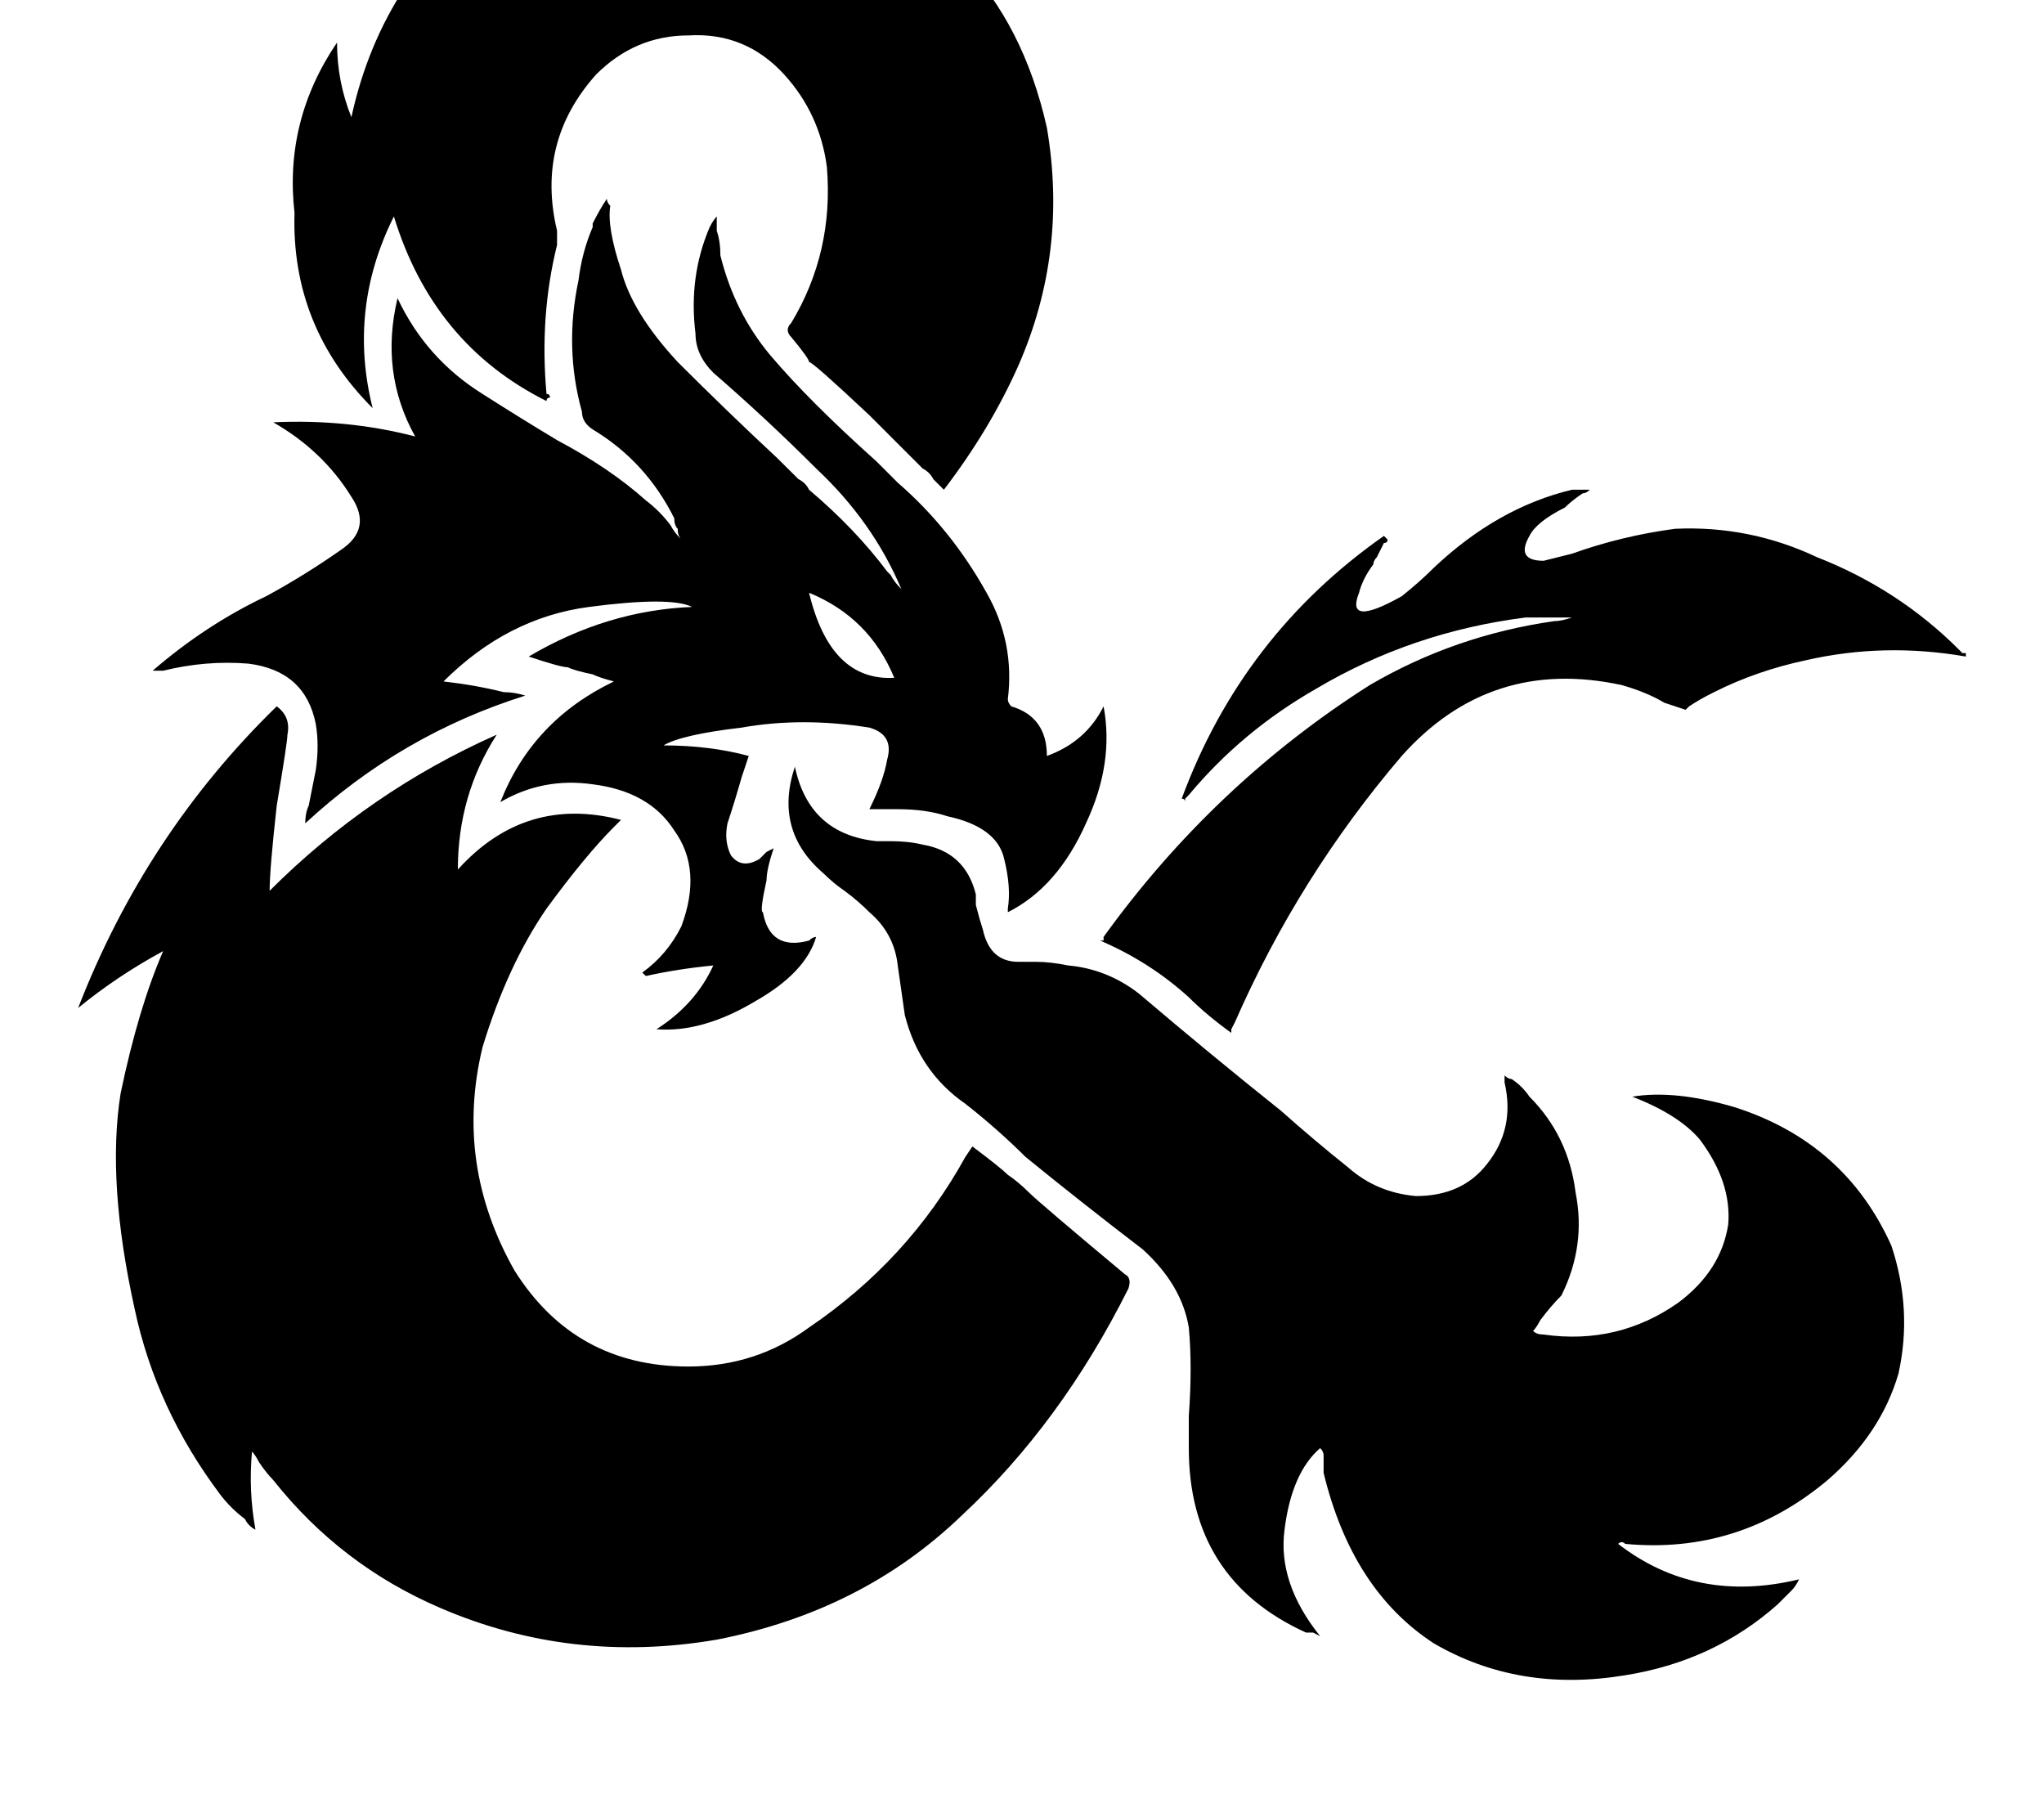 <svg height="1000" width="1125" xmlns="http://www.w3.org/2000/svg"><path d="M162.1 117.2q-5.8 -50.8 23.4 -93.8 0 21.5 7.9 41.1 17.5 -80.1 83.9 -127 -7.8 17.6 -5.8 35.2l3.9 -4q19.5 -25.3 82 -41 44.9 -7.8 82.1 2Q550.8 -43 576.2 70.3q11.7 68.4 -15.7 130.9 -15.6 35.1 -41 68.3l-5.8 -5.8q-2 -3.9 -5.9 -5.9l-29.3 -29.3q-31.2 -29.3 -33.2 -29.3 0 -1.9 -9.8 -13.7 -3.9 -3.9 0 -7.8 23.5 -39 19.6 -85.9Q451.2 62.5 431.6 41 410.2 17.6 378.9 19.5q-29.3 0 -50.8 21.5 -33.2 37.1 -21.5 86v7.8q-9.7 39 -5.8 82 1.9 0 1.9 2 -1.9 0 -1.9 1.9 -62.5 -31.2 -84 -101.6 -25.4 50.8 -11.7 105.5 -44.9 -44.9 -43 -107.4zm916 240.2q-33.2 -33.2 -78.1 -50.8Q962.9 289.1 921.9 291q-29.3 3.9 -56.7 13.7l-15.6 3.9q-15.6 0 -7.8 -13.7 3.9 -7.8 19.5 -15.6 3.9 -3.9 9.8 -7.8 1.9 0 3.9 -2h-9.8q-41 9.8 -76.1 43 -7.8 7.8 -17.6 15.6 -31.3 17.6 -23.5 -1.9 2 -7.8 7.9 -15.7 0 -1.9 1.9 -3.9l3.9 -7.8q2 0 2 -1.9l-2 -2q-78.1 54.7 -111.3 144.6 1.9 0 1.9 1.9v-1.9l2 -2q29.3 -35.2 70.3 -58.6 52.7 -31.2 115.2 -39.1H865.2q-5.8 2 -9.7 2 -54.7 7.8 -101.6 35.2Q668 431.6 607.4 515.6v2h-1.9q27.3 11.7 48.8 31.2 9.8 9.8 23.4 19.6v-2l2 -3.9Q714.8 482.4 771.5 416q48.8 -54.7 121.1 -39 13.7 3.9 23.4 9.7l11.7 3.9 2 -1.9q5.8 -3.9 13.7 -7.8 23.4 -11.8 50.7 -17.6 43 -9.8 87.9 -2v-1.9h-1.9l-2 -2zm-459 343.8q-46.8 -39.1 -52.7 -44.9 -5.9 -5.9 -11.7 -9.8 -3.9 -3.9 -19.5 -15.6l-3.9 5.8q-31.3 56.7 -86 93.8Q416 752 378.9 752q-62.5 0 -95.7 -52.8Q250 640.6 265.6 576.2q13.7 -44.9 35.2 -76.2 21.5 -29.3 37.1 -44.9l3.9 -3.9Q289.1 437.5 252 478.5q0 -41 21.4 -74.2 -70.3 31.2 -125 85.9 0 -11.7 3.9 -46.8 5.9 -35.2 5.9 -39.1 2 -9.8 -5.9 -15.6Q80.1 459 43 554.7q21.5 -17.6 46.8 -31.3 -13.6 31.3 -23.4 78.2 -7.8 48.8 7.8 119.1 11.7 54.7 46.9 101.6 5.9 7.8 13.7 13.6 1.9 3.9 5.8 5.9 -3.9 -21.5 -1.9 -43 1.9 2 3.9 5.9 3.9 5.8 7.8 9.8 37.1 46.8 91.8 70.3 72.3 31.2 152.3 17.5Q474.6 886.7 529.3 834 584 783.2 621.1 709q1.9 -5.9 -2 -7.8zm336 -91.8q-33.2 -9.8 -56.7 -5.9 25.4 9.8 37.1 23.5 17.6 23.4 15.7 46.8 -3.9 25.4 -27.4 43 -33.2 23.4 -74.2 17.6 -3.9 0 -5.8 -2 1.9 -1.9 3.9 -5.8 5.8 -7.8 11.7 -13.7 13.6 -27.4 7.8 -56.6Q863.3 625 841.8 603.5q-3.9 -5.8 -9.8 -9.7 -1.9 0 -3.9 -2v3.9q5.9 25.4 -9.7 44.9 -13.7 17.6 -39.1 17.6 -21.5 -1.9 -37.1 -15.6Q722.7 627 705.1 611.3 666 580.1 627 546.9q-17.6 -13.7 -39.1 -15.6 -9.8 -2 -17.6 -2h-9.8q-15.6 0 -19.5 -17.6 -1.9 -5.8 -3.9 -13.7v-5.8q-5.8 -23.4 -29.3 -27.4 -7.8 -1.9 -17.6 -1.9h-7.8q-37.1 -3.9 -44.9 -41 -11.7 35.1 15.6 58.6 5.9 5.8 11.7 9.7 7.9 5.9 13.7 11.8 13.7 11.7 15.6 29.3l3.9 27.3q7.9 31.2 33.3 48.8 17.5 13.7 33.2 29.3 31.2 25.4 64.4 50.8 21.5 19.5 25.4 43 2 21.5 0 48.8v17.6q0 72.2 64.5 101.5h3.9t3.9 2Q703.1 871.1 707 841.8q3.9 -31.3 19.6 -44.9 1.9 1.9 1.9 3.9v9.7q15.6 64.5 60.6 93.8 46.8 27.3 105.4 17.6 48.9 -7.8 84 -39.1l7.8 -7.8q2 -2 3.9 -5.9 -56.6 13.7 -99.6 -19.5 2 -1.9 3.9 0 62.5 5.9 111.4 -35.1 29.3 -25.4 39 -58.6 7.8 -35.2 -3.9 -70.4 -25.4 -56.6 -85.9 -76.1zm-761.7 -336q-15.7 -25.4 -43 -41 41 -1.9 78.1 7.8Q209 205.1 218.8 164.1q15.6 33.2 46.8 52.7 21.5 13.7 41 25.4 29.3 15.6 48.9 33.2 7.8 5.9 13.6 13.7 2 3.9 5.9 7.8 -2 -2 -2 -5.9 -1.9 -1.9 -1.9 -5.8 -15.6 -31.3 -44.9 -48.9 -5.9 -3.9 -5.9 -9.7 -9.8 -35.2 -1.9 -72.3 1.9 -15.6 7.8 -29.3v-2q3.9 -7.8 7.8 -13.6 0 1.9 1.9 3.9 -1.9 11.7 5.9 35.1 5.9 23.5 31.2 50.8 27.4 27.4 54.7 52.8l11.8 11.7q3.9 1.9 5.8 5.8 25.4 21.5 43 45l1.9 1.9q2 3.9 5.9 7.8 -15.6 -37.1 -46.9 -66.4 -27.3 -27.3 -56.6 -52.7 -9.8 -9.8 -9.8 -21.5 -3.9 -31.3 7.8 -58.6 2 -3.9 3.9 -5.9v7.9q2 5.8 2 13.6 7.8 31.3 27.3 54.7 21.5 25.4 58.6 58.6l11.7 11.7q29.3 25.4 48.9 60.6 15.6 27.3 11.7 58.6 0 1.9 1.9 3.9 19.6 5.8 19.6 27.3 21.5 -7.8 31.2 -27.3 5.9 31.2 -9.7 64.4 -15.7 35.2 -43 48.9v-2q1.9 -11.7 -2 -27.3 -3.9 -17.6 -31.2 -23.5 -11.7 -3.9 -27.4 -3.9h-15.6q7.8 -15.6 9.8 -27.3 3.9 -13.7 -9.8 -17.6 -37.1 -5.9 -70.3 0 -33.2 3.9 -43 9.8 25.4 0 46.9 5.8l-3.9 11.7q-3.9 13.7 -7.8 25.4 -2 9.8 1.9 17.6 5.9 7.8 15.7 2l3.9 -3.9t3.9 -2q-3.9 11.7 -3.9 17.6 -3.9 17.6 -2 17.6 3.9 21.4 25.4 15.6 2 -2 3.9 -2 -5.8 19.6 -33.2 35.2 -29.3 17.6 -54.7 15.6 21.5 -13.7 31.3 -35.1 -19.6 1.9 -37.1 5.8l-2 -1.9q13.7 -9.8 21.5 -25.4 11.7 -31.3 -3.9 -52.8 -13.7 -21.5 -44.9 -25.4 -27.4 -3.9 -50.8 9.8Q293 396.5 337.9 375q-7.8 -2 -11.7 -3.9 -9.8 -2 -13.7 -3.9 -3.9 0 -21.5 -5.9 43 -25.4 89.9 -27.3 -11.8 -5.9 -56.7 0t-80.1 41q17.6 2 33.2 5.9 5.9 0 11.8 1.9Q220.7 404.3 168 453.1q0 -5.8 1.9 -9.7l3.9 -19.6q2 -13.6 0 -25.4Q168 369.1 136.7 365.2q-23.4 -1.9 -46.9 3.9H84q29.3 -25.3 62.5 -41 21.5 -11.7 41 -25.4 17.6 -11.7 5.9 -29.3zm251.9 52.8Q457 375 492.2 373q-13.7 -33.2 -46.9 -46.8z"/></svg>